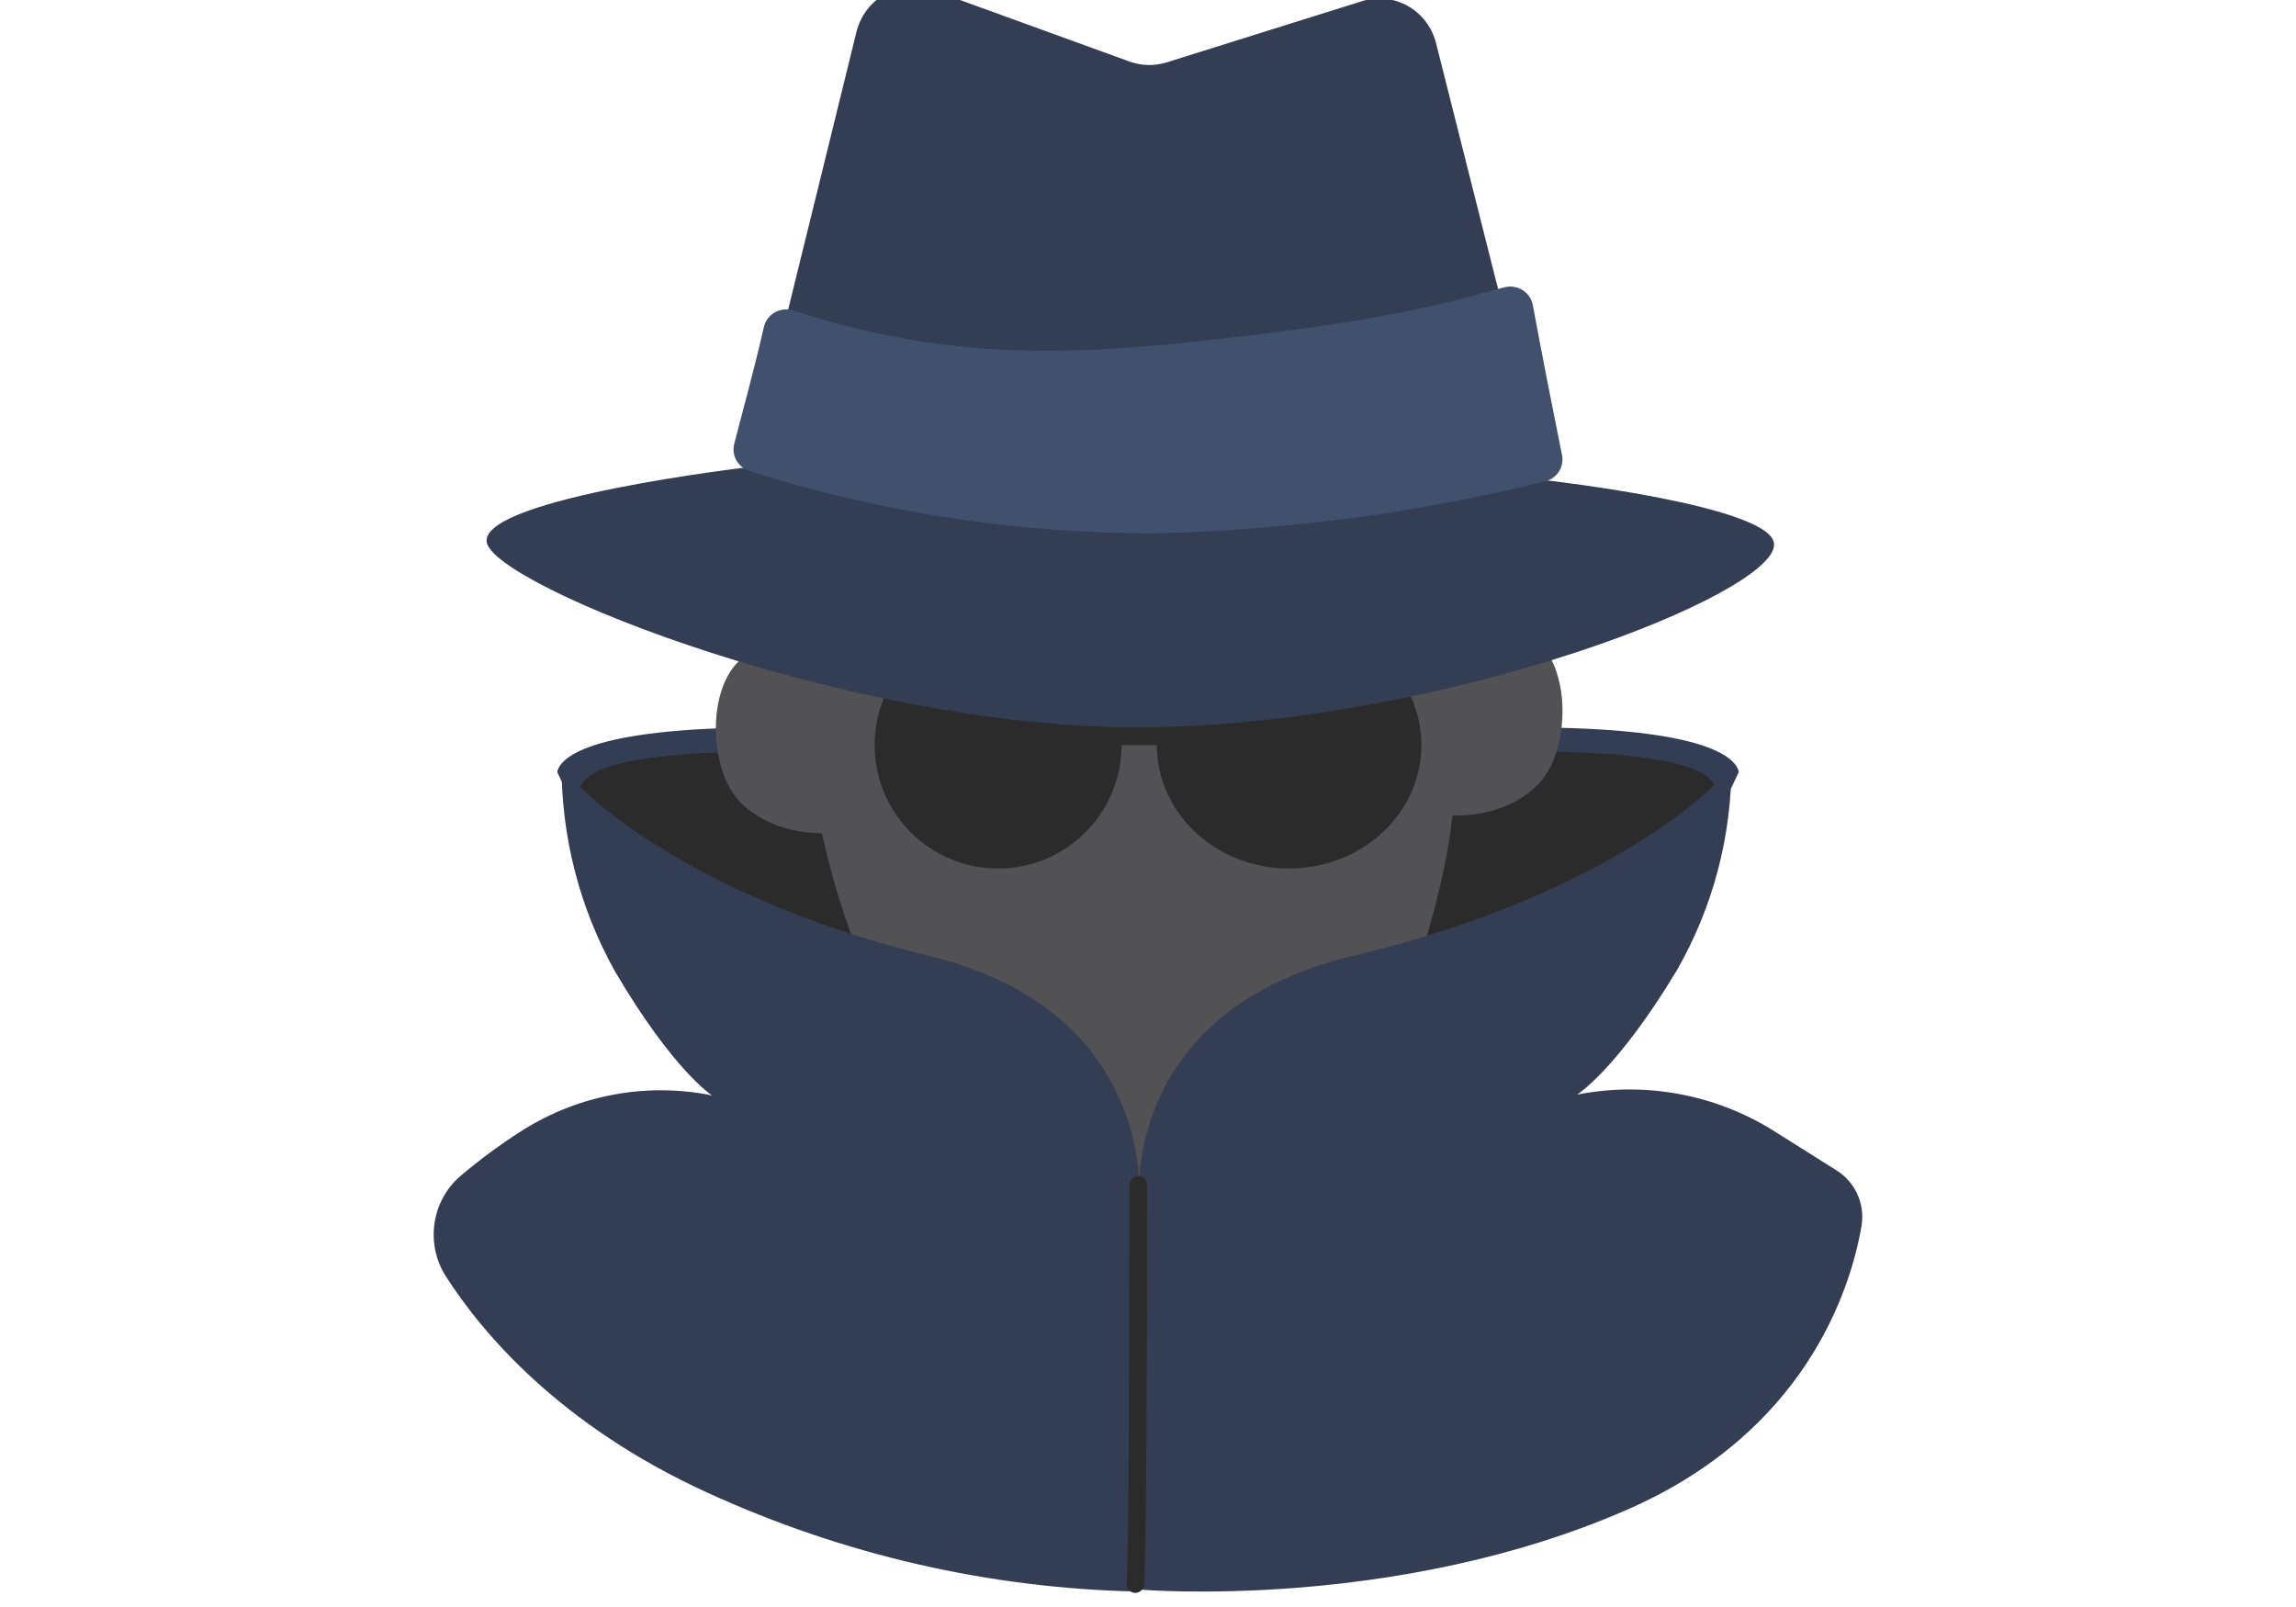 <svg width="90" height="63" viewBox="0 0 90 63" fill="none" xmlns="http://www.w3.org/2000/svg">
	<g clip-path="url(#clip0_1833_21636)">
		<path d="M61.848 28.587L55.875 28.518L54.237 33.815C54.237 33.815 53.745 37.782 53.642 38.089C53.54 38.396 62.842 37.952 62.842 37.952C62.842 37.952 67.28 32.761 67.377 31.845C67.475 30.928 67.87 30.319 65.7 29.604C64.437 29.184 63.151 28.844 61.848 28.587Z" fill="#2B2B2B"/>
		<path d="M28.333 28.518L33.086 28.869L33.833 34.078C33.833 34.078 35.565 37.654 35.666 37.971C35.767 38.288 27.316 38.179 27.316 38.179C27.316 38.179 22.733 32.814 22.628 31.866C22.522 30.919 22.119 30.29 24.36 29.551C25.663 29.123 26.99 28.778 28.333 28.518Z" fill="#2B2B2B"/>
		<path d="M40.888 10.159C42.743 8.569 46.367 9.212 48.522 10.372C50.678 11.533 51.814 9.108 52.959 11.279C54.724 14.615 55.744 18.3 56.408 22.021C57.118 25.991 57.432 30.102 56.601 34.05C55.77 37.997 53.673 44.125 50.373 46.391C47.072 48.658 44.319 49.464 39.635 47.298C37.022 46.092 34.983 40.581 33.86 37.911C30.782 30.481 30.736 22.125 33.73 14.66C35.342 10.694 38.001 7.975 42.159 7.086" fill="#525255"/>
		<path d="M67.16 30.703C67.283 30.871 67.337 31.078 67.313 31.284L67.853 30.911L68.159 30.264C68.069 29.793 67.127 28.518 59.863 28.518V29.462C66.424 29.462 66.969 30.458 67.16 30.703Z" fill="#333E55"/>
		<path d="M22.836 30.703C22.714 30.871 22.659 31.078 22.683 31.284L22.143 30.911L21.842 30.264C21.933 29.793 22.87 28.518 30.138 28.518V29.462C23.573 29.462 23.028 30.458 22.836 30.703Z" fill="#333E55"/>
		<path d="M56.201 24.553C57.501 24.199 58.881 24.363 60.072 25.014C61.635 26.01 61.591 29.534 60.226 30.82C58.861 32.107 56.787 32.204 55.025 31.669" fill="#525255"/>
		<path d="M33.107 25.246C31.806 24.889 30.425 25.054 29.235 25.707C27.671 26.703 27.72 30.231 29.081 31.513C30.442 32.795 32.521 32.897 34.283 32.362" fill="#525255"/>
		<path d="M39.124 34.049C41.796 34.049 43.963 31.883 43.963 29.21C43.963 26.537 41.796 24.37 39.124 24.37C36.451 24.37 34.284 26.537 34.284 29.21C34.284 31.883 36.451 34.049 39.124 34.049Z" fill="#2B2B2B"/>
		<path d="M55.716 29.205C55.717 30.163 55.413 31.099 54.844 31.896C54.275 32.692 53.465 33.313 52.517 33.68C51.57 34.047 50.527 34.143 49.52 33.956C48.514 33.77 47.59 33.309 46.864 32.632C46.139 31.955 45.645 31.092 45.445 30.153C45.245 29.214 45.348 28.24 45.741 27.356C46.134 26.471 46.8 25.715 47.653 25.184C48.506 24.653 49.51 24.369 50.535 24.37C51.909 24.37 53.227 24.88 54.199 25.786C55.17 26.693 55.716 27.923 55.716 29.205Z" fill="#2B2B2B"/>
		<path d="M48.112 27.827H43.273V29.21H48.112V27.827Z" fill="#2B2B2B"/>
		<path d="M44.647 62.395V46.827C44.647 46.827 45.198 39.624 36.469 37.49C26.209 34.978 21.88 30.255 22.013 29.901C21.991 32.767 22.713 35.588 24.104 38.076C26.387 41.968 27.909 42.944 27.909 42.944C25.357 42.428 22.708 42.914 20.49 44.306C19.629 44.853 18.805 45.46 18.026 46.123C17.484 46.596 17.13 47.255 17.029 47.977C16.929 48.699 17.089 49.433 17.48 50.042C18.91 52.272 21.951 55.878 27.718 58.512C33.048 60.959 38.806 62.279 44.647 62.395Z" fill="#333E55"/>
		<path d="M44.66 62.316V46.786C44.66 46.786 44.1 39.601 53.045 37.471C63.568 34.966 68.002 30.255 67.87 29.901C67.889 32.76 67.148 35.574 65.721 38.056C63.382 41.938 61.821 42.912 61.821 42.912C64.437 42.397 67.153 42.882 69.427 44.271L71.985 45.88C72.352 46.109 72.641 46.443 72.816 46.838C72.99 47.233 73.041 47.671 72.963 48.095C72.508 50.705 70.687 56.109 63.923 59.122C54.756 63.19 44.66 62.316 44.66 62.316Z" fill="#333E55"/>
		<path d="M29.377 18.309C29.377 18.309 18.959 19.52 19.074 21.223C19.19 22.925 33.77 28.775 45.393 28.509C57.016 28.244 69.493 23.308 69.542 21.362C69.6 19.84 60.613 18.831 60.613 18.831L56.291 1.69C56.214 1.384 56.077 1.098 55.887 0.848C55.697 0.599 55.459 0.39 55.188 0.237C54.916 0.083 54.617 -0.013 54.307 -0.046C53.998 -0.079 53.685 -0.048 53.388 0.046L45.731 2.446C45.257 2.594 44.749 2.583 44.281 2.415L36.58 -0.382C36.278 -0.492 35.956 -0.536 35.636 -0.512C35.316 -0.489 35.004 -0.397 34.721 -0.244C34.438 -0.091 34.19 0.121 33.992 0.377C33.795 0.633 33.652 0.929 33.574 1.244L29.377 18.309Z" fill="#333E55"/>
		<path d="M45.608 20.902C50.655 20.763 55.672 20.082 60.569 18.873C60.794 18.816 60.987 18.677 61.11 18.483C61.232 18.29 61.275 18.058 61.228 17.834C60.989 16.662 60.411 13.746 60.086 11.966C60.064 11.844 60.016 11.727 59.945 11.624C59.874 11.521 59.782 11.434 59.675 11.369C59.568 11.303 59.448 11.26 59.323 11.243C59.198 11.226 59.07 11.235 58.949 11.269C56.11 12.055 53.533 12.689 46.596 13.417C41.984 13.897 37.033 14.132 31.116 12.175C30.995 12.134 30.867 12.119 30.741 12.131C30.614 12.143 30.491 12.18 30.38 12.242C30.269 12.304 30.173 12.388 30.098 12.488C30.022 12.589 29.969 12.705 29.942 12.827C29.55 14.549 29.04 16.378 28.782 17.395C28.724 17.614 28.753 17.847 28.864 18.046C28.975 18.245 29.159 18.395 29.378 18.465C34.232 20.008 39.293 20.829 44.394 20.902C44.813 20.919 45.215 20.915 45.608 20.902Z" fill="#41506D"/>
		<path d="M44.618 46.446C44.618 46.446 44.615 61.537 44.5 62.1" stroke="#2B2B2B" stroke-width="0.691" stroke-miterlimit="10" stroke-linecap="round"/>
	</g>
	<defs>
		<clipPath id="clip0_1833_21636">
			<rect width="90" height="63" fill="white"/>
		</clipPath>
	</defs>
</svg>
